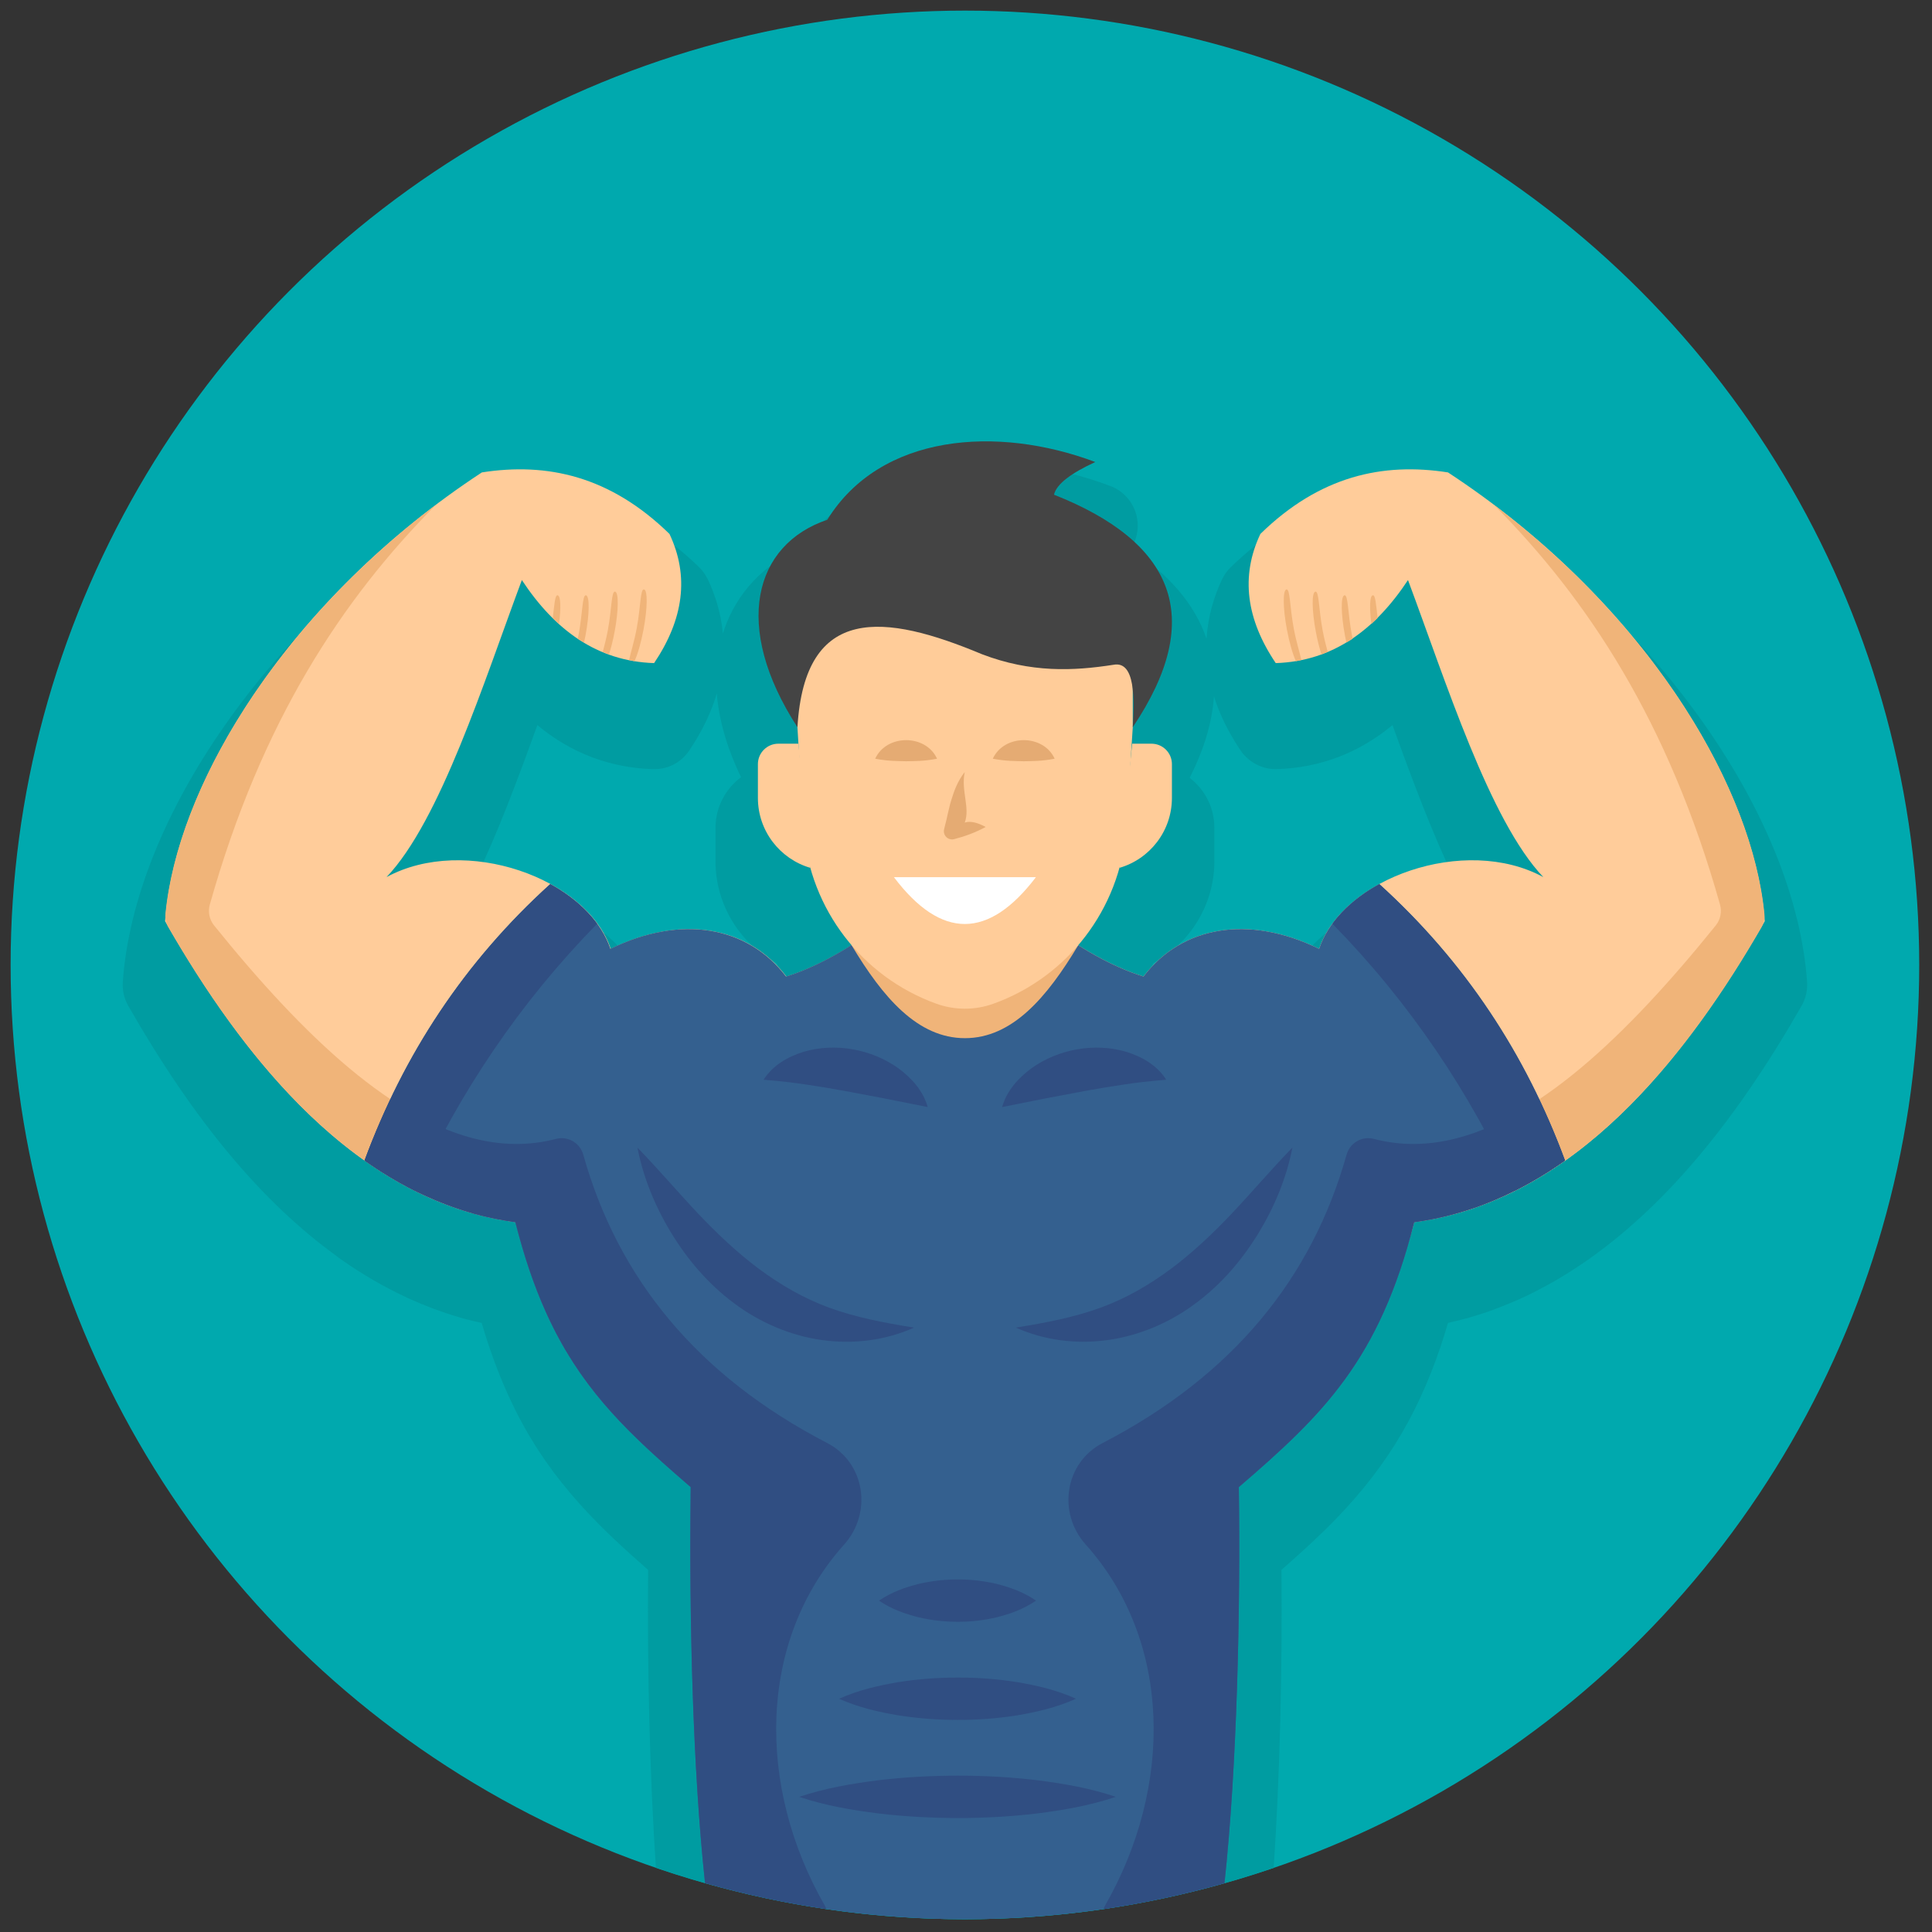 <svg xmlns="http://www.w3.org/2000/svg" xmlns:xlink="http://www.w3.org/1999/xlink" version="1.1" width="256" height="256" viewBox="0 0 256 256" xml:space="preserve">

<rect x="0" y="0" width="256" height="256" fill="#333333" stroke="none"/>

<defs>
</defs>
<g style="stroke: none; stroke-width: 0; stroke-dasharray: none; stroke-linecap: butt; stroke-linejoin: miter; stroke-miterlimit: 10; fill: none; fill-rule: nonzero; opacity: 1;" transform="translate(1.407 1.407) scale(2.81 2.81)" >
	<circle cx="45" cy="45" r="45" style="stroke: none; stroke-width: 1; stroke-dasharray: none; stroke-linecap: butt; stroke-linejoin: miter; stroke-miterlimit: 10; fill: rgb(0,169,174); fill-rule: nonzero; opacity: 1;" transform="  matrix(1 0 0 1 0 0) "/>
	<path d="M 84.453 46.928 c 0.197 -0.345 0.287 -0.74 0.259 -1.136 c -0.559 -7.73 -6.923 -16.848 -15.838 -22.688 c -0.237 -0.156 -0.506 -0.259 -0.787 -0.303 c -4.013 -0.626 -7.569 0.53 -10.553 3.446 c -0.17 0.166 -0.309 0.361 -0.41 0.575 c -0.36 0.761 -0.665 1.708 -0.729 2.801 c -0.563 -1.638 -1.767 -3.049 -3.59 -4.216 c 0.232 -0.344 0.358 -0.759 0.343 -1.193 c -0.029 -0.806 -0.54 -1.517 -1.296 -1.8 c -4.986 -1.875 -11.336 -1.633 -14.654 2.962 c -1.705 0.76 -2.95 2.085 -3.543 3.79 c -0.024 0.068 -0.047 0.138 -0.068 0.207 c -0.092 -0.988 -0.377 -1.848 -0.709 -2.55 c -0.102 -0.214 -0.241 -0.409 -0.41 -0.575 c -2.983 -2.915 -6.534 -4.073 -10.554 -3.446 c -0.281 0.044 -0.549 0.147 -0.787 0.303 c -8.914 5.84 -15.278 14.958 -15.837 22.688 c -0.029 0.396 0.061 0.792 0.258 1.136 c 3.08 5.39 6.297 9.254 9.83 11.804 c 0.077 0.067 0.159 0.128 0.245 0.183 c 0.005 0.004 0.009 0.007 0.013 0.009 c 0.981 0.687 2.007 1.279 3.048 1.761 c 0.004 0.003 0.104 0.049 0.108 0.051 c 0.754 0.342 1.523 0.63 2.313 0.863 c 0.073 0.023 0.146 0.047 0.224 0.068 c 0.291 0.08 0.585 0.15 0.883 0.214 c 0.041 0.14 0.082 0.276 0.124 0.41 l 0.103 0.326 c 0.231 0.721 0.489 1.418 0.766 2.077 c 0.131 0.312 0.266 0.612 0.418 0.932 c 0.117 0.245 0.236 0.485 0.357 0.718 c 0.003 0.005 0.081 0.147 0.083 0.152 c 0.121 0.226 0.244 0.449 0.363 0.651 l 0.082 0.135 c 0.231 0.387 0.472 0.758 0.74 1.143 c 0.479 0.687 1.002 1.342 1.644 2.055 c 0.27 0.299 0.549 0.593 0.836 0.882 c 0.018 0.019 0.037 0.037 0.055 0.055 l -0.001 0.001 c 0.193 0.193 0.391 0.386 0.621 0.604 c 0.524 0.498 1.077 0.996 1.659 1.506 c -0.046 4.965 0.09 9.918 0.367 14.046 C 34.999 89.139 39.898 90 45 90 c 5.097 0 9.991 -0.86 14.559 -2.421 c 0.279 -4.139 0.415 -9.084 0.368 -14.053 c 0.139 -0.122 0.276 -0.243 0.412 -0.363 c 0.521 -0.462 1.018 -0.918 1.494 -1.38 l 0.236 -0.228 c 2.591 -2.563 4.189 -5.11 5.349 -8.522 c 0.118 -0.351 0.232 -0.716 0.332 -1.056 c 0.007 -0.022 0.022 -0.068 0.03 -0.097 c 0.683 -0.148 1.358 -0.342 2.017 -0.575 c 0.127 -0.045 0.253 -0.094 0.378 -0.144 l 0.099 -0.038 c 0.557 -0.217 1.06 -0.438 1.528 -0.675 l 0.369 -0.193 c 0.211 -0.111 0.42 -0.224 0.631 -0.345 c 0.175 -0.101 0.346 -0.205 0.524 -0.314 c 0.142 -0.088 0.281 -0.175 0.418 -0.264 c 0.2 -0.13 0.4 -0.264 0.587 -0.395 c 0.021 -0.013 0.097 -0.064 0.117 -0.079 c 0.035 -0.025 0.07 -0.051 0.104 -0.078 C 78.115 56.23 81.355 52.352 84.453 46.928 z M 32.002 44.313 c -0.044 0 -0.089 0 -0.133 0.001 c -0.881 0.012 -1.778 0.155 -2.68 0.427 c -0.928 -1.211 -2.312 -2.219 -4.006 -2.886 c -1.092 -0.43 -2.221 -0.684 -3.331 -0.764 c 1.1 -2.249 2.078 -4.889 2.986 -7.399 c 1.583 1.313 3.403 2.009 5.44 2.076 c 0.707 0.024 1.34 -0.311 1.725 -0.882 c 0.631 -0.937 1.045 -1.835 1.296 -2.682 c 0.103 1.26 0.488 2.591 1.145 3.944 c -0.73 0.541 -1.205 1.408 -1.205 2.384 v 1.593 c 0 2.022 1.141 3.863 2.877 4.795 c 0.093 0.249 0.196 0.495 0.306 0.736 C 35.156 44.778 33.645 44.313 32.002 44.313 z M 63.581 42.433 c -0.246 0.134 -0.48 0.278 -0.706 0.427 l -0.247 0.17 c -0.159 0.113 -0.314 0.229 -0.494 0.373 l -0.201 0.166 c -0.194 0.167 -0.38 0.34 -0.502 0.469 c -0.031 0.029 -0.086 0.083 -0.115 0.113 c -0.179 0.188 -0.342 0.384 -0.505 0.597 c -1.978 -0.594 -3.936 -0.571 -5.654 0.086 c -0.561 0.215 -1.1 0.505 -1.592 0.853 c 0.116 -0.252 0.223 -0.508 0.32 -0.769 c 1.736 -0.932 2.877 -2.772 2.877 -4.795 v -1.592 c 0 -0.958 -0.457 -1.812 -1.165 -2.354 c 0.681 -1.339 1.063 -2.622 1.146 -3.839 c 0.255 0.807 0.657 1.659 1.255 2.547 c 0.384 0.571 1.048 0.907 1.725 0.882 c 2.037 -0.067 3.857 -0.763 5.439 -2.076 c 0.908 2.51 1.886 5.149 2.985 7.397 C 66.592 41.199 65.014 41.649 63.581 42.433 z" style="stroke: none; stroke-width: 1; stroke-dasharray: none; stroke-linecap: butt; stroke-linejoin: miter; stroke-miterlimit: 10; fill: rgb(0,156,161); fill-rule: nonzero; opacity: 1;" transform=" matrix(1 0 0 1 0 0) " stroke-linecap="round" />
	<path d="M 55.916 69.622 c 3.993 -3.434 8.635 -6.014 10.267 -12.488 c 7.512 -0.989 12.835 -7.723 16.534 -14.198 c -0.47 -6.505 -5.925 -15.255 -14.938 -21.16 c -3.072 -0.481 -6.049 0.166 -8.847 2.901 c -0.945 1.998 -0.663 4.03 0.725 6.091 c 2.69 -0.088 4.684 -1.564 6.236 -3.916 c 1.784 4.777 3.849 11.349 6.381 14.007 c -3.704 -2.014 -9.463 0.052 -10.572 3.382 c -3.328 -1.623 -6.464 -1.077 -8.282 1.305 c -1.504 -0.457 -3.227 -1.468 -4.336 -2.392 l -4.084 0 l -4.084 0 c -1.11 0.924 -2.832 1.935 -4.336 2.392 c -1.818 -2.382 -4.954 -2.929 -8.282 -1.305 c -1.109 -3.33 -6.868 -5.396 -10.572 -3.382 c 2.532 -2.658 4.598 -9.231 6.381 -14.007 c 1.553 2.352 3.546 3.828 6.236 3.916 c 1.388 -2.062 1.67 -4.093 0.725 -6.091 c -2.798 -2.734 -5.775 -3.382 -8.847 -2.901 c -9.013 5.905 -14.468 14.655 -14.938 21.16 c 3.699 6.475 9.022 13.209 16.534 14.198 c 1.632 6.474 6.273 9.054 10.267 12.488 H 55.916 z" style="stroke: none; stroke-width: 1; stroke-dasharray: none; stroke-linecap: butt; stroke-linejoin: miter; stroke-miterlimit: 10; fill: rgb(255,204,154); fill-rule: nonzero; opacity: 1;" transform=" matrix(1 0 0 1 0 0) " stroke-linecap="round" />
	<path d="M 22.235 53.261 c -4.136 -0.851 -8.369 -4.828 -12.643 -10.125 c -0.219 -0.271 -0.295 -0.642 -0.2 -0.978 c 2.433 -8.635 6.236 -14.394 10.658 -18.85 c -7.572 5.708 -12.175 13.373 -12.75 19.294 c -0.021 0.219 0.03 0.436 0.14 0.626 c 3.424 5.921 8.216 11.971 14.796 13.596 V 53.261 z" style="stroke: none; stroke-width: 1; stroke-dasharray: none; stroke-linecap: butt; stroke-linejoin: miter; stroke-miterlimit: 10; fill: rgb(240,180,121); fill-rule: nonzero; opacity: 1;" transform=" matrix(1 0 0 1 0 0) " stroke-linecap="round" />
	<path d="M 69.95 23.308 c 4.422 4.456 8.225 10.214 10.658 18.85 c 0.095 0.336 0.018 0.707 -0.2 0.978 c -4.258 5.277 -8.475 9.244 -12.596 10.115 v 3.563 c 6.556 -1.642 11.332 -7.678 14.749 -13.585 c 0.11 -0.191 0.161 -0.407 0.14 -0.626 C 82.125 36.681 77.522 29.016 69.95 23.308 z" style="stroke: none; stroke-width: 1; stroke-dasharray: none; stroke-linecap: butt; stroke-linejoin: miter; stroke-miterlimit: 10; fill: rgb(240,180,121); fill-rule: nonzero; opacity: 1;" transform=" matrix(1 0 0 1 0 0) " stroke-linecap="round" />
	<path d="M 64.539 41.188 c -1.361 0.744 -2.423 1.81 -2.837 3.053 c -3.328 -1.624 -6.464 -1.077 -8.282 1.305 c -1.504 -0.457 -3.227 -1.468 -4.336 -2.392 H 45 h -0.015 h -4.084 c -1.11 0.924 -2.832 1.935 -4.336 2.392 c -1.818 -2.382 -4.954 -2.929 -8.282 -1.305 c -0.414 -1.243 -1.476 -2.309 -2.837 -3.053 c -4.05 3.669 -6.919 8.044 -8.756 13.036 c 2.12 1.5 4.478 2.563 7.112 2.91 c 1.632 6.474 4.273 9.054 8.267 12.488 c -0.081 5.809 0.083 13.189 0.675 18.674 C 36.642 89.398 40.75 90 45 90 c 4.245 0 8.347 -0.601 12.241 -1.699 c 0.592 -5.486 0.757 -12.868 0.676 -18.679 c 3.994 -3.434 6.635 -6.014 8.267 -12.488 c 2.633 -0.347 4.992 -1.41 7.112 -2.91 C 71.458 49.232 68.589 44.857 64.539 41.188 z" style="stroke: none; stroke-width: 1; stroke-dasharray: none; stroke-linecap: butt; stroke-linejoin: miter; stroke-miterlimit: 10; fill: rgb(52,96,143); fill-rule: nonzero; opacity: 1;" transform=" matrix(1 0 0 1 0 0) " stroke-linecap="round" />
	<path d="M 64.292 53.206 c -0.569 -0.149 -1.137 0.179 -1.296 0.745 c -1.632 5.805 -5.347 10.404 -11.502 13.594 c -1.786 0.926 -2.142 3.289 -0.799 4.786 c 4.084 4.555 4.128 11.42 0.912 17.027 c -0.03 0.053 -0.046 0.108 -0.067 0.163 c 1.944 -0.283 3.844 -0.697 5.698 -1.22 c 0.593 -5.485 0.759 -12.866 0.678 -18.679 c 3.994 -3.434 6.635 -6.014 8.267 -12.488 c 0.287 -0.038 0.57 -0.088 0.85 -0.142 c 0.302 -0.058 0.6 -0.129 0.895 -0.205 c 0.253 -0.066 0.501 -0.141 0.748 -0.22 c 0.15 -0.048 0.301 -0.094 0.449 -0.146 c 0.245 -0.087 0.487 -0.179 0.726 -0.278 c 0.061 -0.025 0.122 -0.052 0.183 -0.078 c 1.145 -0.49 2.231 -1.112 3.26 -1.84 c -0.363 -0.986 -0.778 -1.941 -1.223 -2.879 C 69.443 53.098 66.845 53.873 64.292 53.206 z" style="stroke: none; stroke-width: 1; stroke-dasharray: none; stroke-linecap: butt; stroke-linejoin: miter; stroke-miterlimit: 10; fill: rgb(48,78,130); fill-rule: nonzero; opacity: 1;" transform=" matrix(1 0 0 1 0 0) " stroke-linecap="round" />
	<path d="M 38.506 67.545 c -6.154 -3.19 -9.87 -7.789 -11.502 -13.594 c -0.159 -0.566 -0.728 -0.894 -1.296 -0.745 c -2.557 0.668 -5.159 -0.11 -7.792 -1.868 c -0.446 0.94 -0.862 1.897 -1.226 2.886 c 0.002 0.002 0.005 0.003 0.007 0.005 c 0.251 0.178 0.506 0.348 0.764 0.513 c 0.038 0.024 0.077 0.047 0.115 0.071 c 0.496 0.312 1.004 0.599 1.525 0.859 c 0.028 0.014 0.054 0.029 0.082 0.043 c 0.186 0.091 0.377 0.174 0.566 0.258 c 0.178 0.079 0.357 0.156 0.539 0.228 c 0.161 0.064 0.322 0.127 0.485 0.186 c 0.282 0.102 0.568 0.195 0.858 0.28 c 0.076 0.022 0.15 0.049 0.226 0.07 c 0.377 0.104 0.76 0.19 1.149 0.263 c 0.263 0.05 0.526 0.098 0.795 0.133 c 0.07 0.277 0.144 0.538 0.218 0.801 c 0.073 0.263 0.149 0.518 0.226 0.768 c 0.031 0.101 0.063 0.202 0.095 0.301 c 0.078 0.241 0.157 0.477 0.239 0.707 c 0.034 0.096 0.069 0.19 0.104 0.285 c 0.083 0.225 0.167 0.445 0.254 0.659 c 0.036 0.088 0.073 0.174 0.109 0.261 c 0.089 0.212 0.18 0.421 0.273 0.623 c 0.036 0.077 0.073 0.152 0.109 0.228 c 0.097 0.204 0.196 0.406 0.297 0.601 c 0.032 0.062 0.066 0.121 0.099 0.182 c 0.109 0.202 0.218 0.403 0.332 0.596 c 0.022 0.037 0.045 0.072 0.067 0.109 c 0.843 1.409 1.817 2.586 2.938 3.714 c 0.012 0.012 0.024 0.024 0.036 0.037 c 0.182 0.182 0.368 0.363 0.557 0.543 c 0.013 0.012 0.025 0.025 0.038 0.037 c 0.602 0.572 1.242 1.14 1.923 1.73 c 0.001 0.001 0.002 0.003 0.003 0.004 c 0.117 0.101 0.231 0.201 0.351 0.304 c -0.002 0.147 -0.003 0.301 -0.005 0.451 c 0 0.003 0.002 0.006 0.002 0.009 C 32 75.817 32.17 82.956 32.747 88.297 c 1.859 0.525 3.764 0.94 5.713 1.224 c -0.021 -0.055 -0.036 -0.11 -0.067 -0.163 c -3.216 -5.607 -3.172 -12.473 0.912 -17.027 C 40.648 70.833 40.292 68.47 38.506 67.545 z" style="stroke: none; stroke-width: 1; stroke-dasharray: none; stroke-linecap: butt; stroke-linejoin: miter; stroke-miterlimit: 10; fill: rgb(48,78,130); fill-rule: nonzero; opacity: 1;" transform=" matrix(1 0 0 1 0 0) " stroke-linecap="round" />
	<path d="M 40.947 74.977 c 0.617 -0.417 1.235 -0.624 1.852 -0.784 c 0.617 -0.147 1.235 -0.215 1.852 -0.216 c 0.617 -0.002 1.235 0.067 1.852 0.213 c 0.617 0.158 1.235 0.367 1.852 0.786 c -0.617 0.419 -1.235 0.628 -1.852 0.786 c -0.617 0.147 -1.235 0.215 -1.852 0.213 c -0.617 -0.001 -1.235 -0.069 -1.852 -0.216 C 42.182 75.601 41.564 75.393 40.947 74.977 z" style="stroke: none; stroke-width: 1; stroke-dasharray: none; stroke-linecap: butt; stroke-linejoin: miter; stroke-miterlimit: 10; fill: rgb(48,78,130); fill-rule: nonzero; opacity: 1;" transform=" matrix(1 0 0 1 0 0) " stroke-linecap="round" />
	<path d="M 39.066 79.604 c 0.931 -0.417 1.862 -0.624 2.793 -0.784 c 0.931 -0.147 1.862 -0.215 2.793 -0.216 c 0.931 -0.002 1.862 0.067 2.793 0.213 c 0.931 0.158 1.862 0.367 2.793 0.786 c -0.931 0.419 -1.862 0.628 -2.793 0.786 c -0.931 0.147 -1.862 0.215 -2.793 0.213 c -0.931 -0.001 -1.862 -0.069 -2.793 -0.216 C 40.928 80.228 39.997 80.02 39.066 79.604 z" style="stroke: none; stroke-width: 1; stroke-dasharray: none; stroke-linecap: butt; stroke-linejoin: miter; stroke-miterlimit: 10; fill: rgb(48,78,130); fill-rule: nonzero; opacity: 1;" transform=" matrix(1 0 0 1 0 0) " stroke-linecap="round" />
	<path d="M 37.185 84.23 c 1.244 -0.417 2.489 -0.624 3.733 -0.784 c 1.244 -0.147 2.489 -0.215 3.733 -0.216 c 1.244 -0.002 2.489 0.067 3.733 0.213 c 1.244 0.158 2.489 0.367 3.733 0.786 c -1.244 0.419 -2.489 0.628 -3.733 0.786 c -1.244 0.147 -2.489 0.215 -3.733 0.213 c -1.244 -0.001 -2.489 -0.069 -3.733 -0.216 C 39.674 84.854 38.43 84.647 37.185 84.23 z" style="stroke: none; stroke-width: 1; stroke-dasharray: none; stroke-linecap: butt; stroke-linejoin: miter; stroke-miterlimit: 10; fill: rgb(48,78,130); fill-rule: nonzero; opacity: 1;" transform=" matrix(1 0 0 1 0 0) " stroke-linecap="round" />
	<path d="M 29.556 53.612 c 1.014 1.045 1.905 2.099 2.831 3.08 c 0.924 0.98 1.879 1.877 2.901 2.642 c 1.025 0.759 2.118 1.394 3.336 1.838 c 1.219 0.441 2.539 0.7 3.977 0.931 c -1.327 0.596 -2.843 0.796 -4.343 0.586 c -1.5 -0.208 -2.958 -0.839 -4.164 -1.751 c -1.216 -0.906 -2.19 -2.064 -2.947 -3.307 C 30.39 56.384 29.836 55.04 29.556 53.612 z" style="stroke: none; stroke-width: 1; stroke-dasharray: none; stroke-linecap: butt; stroke-linejoin: miter; stroke-miterlimit: 10; fill: rgb(48,78,130); fill-rule: nonzero; opacity: 1;" transform=" matrix(1 0 0 1 0 0) " stroke-linecap="round" />
	<path d="M 60.444 53.612 c -0.28 1.427 -0.833 2.771 -1.59 4.018 c -0.757 1.244 -1.731 2.401 -2.947 3.307 c -1.206 0.912 -2.664 1.543 -4.164 1.751 c -1.5 0.21 -3.016 0.01 -4.343 -0.586 c 1.438 -0.231 2.758 -0.49 3.977 -0.931 c 1.218 -0.444 2.31 -1.079 3.336 -1.838 c 1.022 -0.765 1.977 -1.662 2.901 -2.642 C 58.538 55.712 59.43 54.657 60.444 53.612 z" style="stroke: none; stroke-width: 1; stroke-dasharray: none; stroke-linecap: butt; stroke-linejoin: miter; stroke-miterlimit: 10; fill: rgb(48,78,130); fill-rule: nonzero; opacity: 1;" transform=" matrix(1 0 0 1 0 0) " stroke-linecap="round" />
	<path d="M 54.493 50.414 c -0.8 0.066 -1.43 0.138 -2.056 0.235 c -0.619 0.091 -1.213 0.192 -1.811 0.301 l -1.821 0.344 l -2.052 0.409 c 0.223 -0.783 0.779 -1.386 1.4 -1.84 c 0.631 -0.448 1.361 -0.745 2.12 -0.88 c 0.758 -0.136 1.555 -0.111 2.309 0.106 C 53.328 49.315 54.059 49.725 54.493 50.414 z" style="stroke: none; stroke-width: 1; stroke-dasharray: none; stroke-linecap: butt; stroke-linejoin: miter; stroke-miterlimit: 10; fill: rgb(48,78,130); fill-rule: nonzero; opacity: 1;" transform=" matrix(1 0 0 1 0 0) " stroke-linecap="round" />
	<path d="M 35.507 50.414 c 0.434 -0.689 1.165 -1.099 1.911 -1.325 c 0.755 -0.218 1.551 -0.243 2.309 -0.106 c 0.759 0.135 1.489 0.432 2.12 0.88 c 0.621 0.454 1.177 1.057 1.4 1.84 l -2.052 -0.409 l -1.821 -0.344 c -0.598 -0.109 -1.192 -0.211 -1.811 -0.301 C 36.937 50.552 36.307 50.48 35.507 50.414 z" style="stroke: none; stroke-width: 1; stroke-dasharray: none; stroke-linecap: butt; stroke-linejoin: miter; stroke-miterlimit: 10; fill: rgb(48,78,130); fill-rule: nonzero; opacity: 1;" transform=" matrix(1 0 0 1 0 0) " stroke-linecap="round" />
	<path d="M 45 48.454 c 2.23 0 3.869 -1.919 5.346 -4.387 c -0.612 -0.368 -0.801 -0.529 -1.262 -0.912 l -4.084 0 l -4.084 0 c -0.461 0.384 -0.65 0.545 -1.262 0.913 C 41.13 46.535 42.77 48.454 45 48.454 z" style="stroke: none; stroke-width: 1; stroke-dasharray: none; stroke-linecap: butt; stroke-linejoin: miter; stroke-miterlimit: 10; fill: rgb(240,180,121); fill-rule: nonzero; opacity: 1;" transform=" matrix(1 0 0 1 0 0) " stroke-linecap="round" />
	<path d="M 52.915 33.79 l -0.314 4.881 h 0 c -0.31 3.706 -2.751 6.892 -6.249 8.156 h 0 c -0.437 0.158 -0.895 0.237 -1.353 0.237 h 0 c -0.458 0 -0.916 -0.079 -1.353 -0.237 h 0 c -3.498 -1.264 -5.939 -4.45 -6.249 -8.156 l -0.295 -4.881 v -5.384 l 15.812 -0.141 V 33.79 z" style="stroke: none; stroke-width: 1; stroke-dasharray: none; stroke-linecap: butt; stroke-linejoin: miter; stroke-miterlimit: 10; fill: rgb(255,204,153); fill-rule: nonzero; opacity: 1;" transform=" matrix(1 0 0 1 0 0) " stroke-linecap="round" />
	<path d="M 52.915 33.79 c 3.492 -5.197 1.907 -8.739 -3.715 -10.964 c 0.123 -0.514 0.831 -1.027 1.948 -1.54 c -4.624 -1.737 -10.123 -1.34 -12.638 2.723 c -3.446 1.162 -4.502 5.019 -1.407 9.782 c 0.345 -5.83 4.13 -5.356 8.699 -3.443 c 2.31 0.884 4.316 0.793 6.207 0.498 C 53.043 30.652 52.992 32.49 52.915 33.79 z" style="stroke: none; stroke-width: 1; stroke-dasharray: none; stroke-linecap: butt; stroke-linejoin: miter; stroke-miterlimit: 10; fill: rgb(68,68,68); fill-rule: nonzero; opacity: 1;" transform=" matrix(1 0 0 1 0 0) " stroke-linecap="round" />
	<path d="M 37.712 40.423 c -1.429 -0.416 -2.474 -1.735 -2.474 -3.298 v -1.593 c 0 -0.532 0.432 -0.964 0.964 -0.964 h 0.948 L 37.712 40.423 z" style="stroke: none; stroke-width: 1; stroke-dasharray: none; stroke-linecap: butt; stroke-linejoin: miter; stroke-miterlimit: 10; fill: rgb(255,204,153); fill-rule: nonzero; opacity: 1;" transform=" matrix(1 0 0 1 0 0) " stroke-linecap="round" />
	<path d="M 52.287 40.423 c 1.43 -0.416 2.474 -1.735 2.474 -3.299 v -1.592 c 0 -0.532 -0.432 -0.964 -0.964 -0.964 h -0.911 L 52.287 40.423 z" style="stroke: none; stroke-width: 1; stroke-dasharray: none; stroke-linecap: butt; stroke-linejoin: miter; stroke-miterlimit: 10; fill: rgb(255,204,153); fill-rule: nonzero; opacity: 1;" transform=" matrix(1 0 0 1 0 0) " stroke-linecap="round" />
	<path d="M 48.347 40.863 c -2.231 2.933 -4.463 2.953 -6.694 0 H 48.347 z" style="stroke: none; stroke-width: 1; stroke-dasharray: none; stroke-linecap: butt; stroke-linejoin: miter; stroke-miterlimit: 10; fill: rgb(255,255,255); fill-rule: nonzero; opacity: 1;" transform=" matrix(1 0 0 1 0 0) " stroke-linecap="round" />
	<path d="M 40.768 35.277 c 0.533 -1.166 2.385 -1.171 2.918 0 c -0.633 0.12 -1.038 0.109 -1.459 0.119 C 41.806 35.383 41.4 35.395 40.768 35.277 z" style="stroke: none; stroke-width: 1; stroke-dasharray: none; stroke-linecap: butt; stroke-linejoin: miter; stroke-miterlimit: 10; fill: rgb(229,171,115); fill-rule: nonzero; opacity: 1;" transform=" matrix(1 0 0 1 0 0) " stroke-linecap="round" />
	<path d="M 46.314 35.277 c 0.533 -1.166 2.385 -1.171 2.918 0 c -0.633 0.12 -1.038 0.109 -1.459 0.119 C 47.352 35.383 46.946 35.395 46.314 35.277 z" style="stroke: none; stroke-width: 1; stroke-dasharray: none; stroke-linecap: butt; stroke-linejoin: miter; stroke-miterlimit: 10; fill: rgb(229,171,115); fill-rule: nonzero; opacity: 1;" transform=" matrix(1 0 0 1 0 0) " stroke-linecap="round" />
	<path d="M 62.33 43.059 c 0.538 -0.737 1.305 -1.376 2.21 -1.871 c 4.05 3.669 6.919 8.044 8.756 13.036 c -0.757 0.536 -1.546 1.013 -2.366 1.425 C 68.812 51.004 65.98 46.787 62.33 43.059 z" style="stroke: none; stroke-width: 1; stroke-dasharray: none; stroke-linecap: butt; stroke-linejoin: miter; stroke-miterlimit: 10; fill: rgb(48,78,130); fill-rule: nonzero; opacity: 1;" transform=" matrix(1 0 0 1 0 0) " stroke-linecap="round" />
	<path d="M 27.656 43.059 c -0.538 -0.737 -1.305 -1.376 -2.21 -1.871 c -4.05 3.669 -6.919 8.044 -8.756 13.036 c 0.757 0.536 1.546 1.013 2.366 1.425 C 21.173 51.004 24.006 46.787 27.656 43.059 z" style="stroke: none; stroke-width: 1; stroke-dasharray: none; stroke-linecap: butt; stroke-linejoin: miter; stroke-miterlimit: 10; fill: rgb(48,78,130); fill-rule: nonzero; opacity: 1;" transform=" matrix(1 0 0 1 0 0) " stroke-linecap="round" />
	<path d="M 25.796 27.57 c -0.13 -0.024 -0.153 0.43 -0.23 1.072 c 0.096 0.095 0.194 0.188 0.293 0.277 C 25.959 28.165 25.94 27.597 25.796 27.57 z" style="stroke: none; stroke-width: 1; stroke-dasharray: none; stroke-linecap: butt; stroke-linejoin: miter; stroke-miterlimit: 10; fill: rgb(240,180,121); fill-rule: nonzero; opacity: 1;" transform=" matrix(1 0 0 1 0 0) " stroke-linecap="round" />
	<path d="M 27.131 27.57 c -0.177 -0.033 -0.154 0.82 -0.343 1.832 c -0.014 0.074 -0.03 0.144 -0.045 0.216 c 0.096 0.065 0.198 0.119 0.297 0.178 c 0.024 -0.108 0.047 -0.219 0.069 -0.334 C 27.299 28.45 27.308 27.603 27.131 27.57 z" style="stroke: none; stroke-width: 1; stroke-dasharray: none; stroke-linecap: butt; stroke-linejoin: miter; stroke-miterlimit: 10; fill: rgb(240,180,121); fill-rule: nonzero; opacity: 1;" transform=" matrix(1 0 0 1 0 0) " stroke-linecap="round" />
	<path d="M 28.503 27.397 c -0.177 -0.033 -0.154 0.82 -0.343 1.832 c -0.071 0.378 -0.161 0.724 -0.238 1.011 c 0.097 0.04 0.194 0.081 0.294 0.117 c 0.096 -0.296 0.189 -0.662 0.265 -1.067 C 28.67 28.277 28.68 27.43 28.503 27.397 z" style="stroke: none; stroke-width: 1; stroke-dasharray: none; stroke-linecap: butt; stroke-linejoin: miter; stroke-miterlimit: 10; fill: rgb(240,180,121); fill-rule: nonzero; opacity: 1;" transform=" matrix(1 0 0 1 0 0) " stroke-linecap="round" />
	<path d="M 29.867 27.293 c -0.177 -0.033 -0.154 0.82 -0.343 1.832 c -0.118 0.628 -0.289 1.168 -0.361 1.497 c 0.086 0.017 0.169 0.04 0.256 0.055 c 0.147 -0.314 0.307 -0.86 0.426 -1.491 C 30.034 28.174 30.044 27.326 29.867 27.293 z" style="stroke: none; stroke-width: 1; stroke-dasharray: none; stroke-linecap: butt; stroke-linejoin: miter; stroke-miterlimit: 10; fill: rgb(240,180,121); fill-rule: nonzero; opacity: 1;" transform=" matrix(1 0 0 1 0 0) " stroke-linecap="round" />
	<path d="M 64.231 27.57 c 0.13 -0.024 0.153 0.43 0.23 1.072 c -0.096 0.095 -0.194 0.188 -0.293 0.277 C 64.069 28.165 64.087 27.597 64.231 27.57 z" style="stroke: none; stroke-width: 1; stroke-dasharray: none; stroke-linecap: butt; stroke-linejoin: miter; stroke-miterlimit: 10; fill: rgb(240,180,121); fill-rule: nonzero; opacity: 1;" transform=" matrix(1 0 0 1 0 0) " stroke-linecap="round" />
	<path d="M 62.897 27.57 c 0.177 -0.033 0.154 0.82 0.343 1.832 c 0.014 0.074 0.03 0.144 0.045 0.216 c -0.096 0.065 -0.198 0.119 -0.297 0.178 c -0.024 -0.108 -0.047 -0.219 -0.069 -0.334 C 62.729 28.45 62.719 27.603 62.897 27.57 z" style="stroke: none; stroke-width: 1; stroke-dasharray: none; stroke-linecap: butt; stroke-linejoin: miter; stroke-miterlimit: 10; fill: rgb(240,180,121); fill-rule: nonzero; opacity: 1;" transform=" matrix(1 0 0 1 0 0) " stroke-linecap="round" />
	<path d="M 61.525 27.397 c 0.177 -0.033 0.154 0.82 0.343 1.832 c 0.071 0.378 0.161 0.724 0.238 1.011 c -0.097 0.04 -0.194 0.081 -0.294 0.117 c -0.096 -0.296 -0.189 -0.662 -0.265 -1.067 C 61.357 28.277 61.347 27.43 61.525 27.397 z" style="stroke: none; stroke-width: 1; stroke-dasharray: none; stroke-linecap: butt; stroke-linejoin: miter; stroke-miterlimit: 10; fill: rgb(240,180,121); fill-rule: nonzero; opacity: 1;" transform=" matrix(1 0 0 1 0 0) " stroke-linecap="round" />
	<path d="M 60.161 27.293 c 0.177 -0.033 0.154 0.82 0.343 1.832 c 0.118 0.628 0.289 1.168 0.361 1.497 c -0.086 0.017 -0.169 0.04 -0.256 0.055 c -0.147 -0.314 -0.307 -0.86 -0.426 -1.491 C 59.993 28.174 59.984 27.326 60.161 27.293 z" style="stroke: none; stroke-width: 1; stroke-dasharray: none; stroke-linecap: butt; stroke-linejoin: miter; stroke-miterlimit: 10; fill: rgb(240,180,121); fill-rule: nonzero; opacity: 1;" transform=" matrix(1 0 0 1 0 0) " stroke-linecap="round" />
	<path d="M 44.993 38.286 c 0.293 -0.089 0.63 0.017 0.986 0.209 c -0.499 0.27 -0.988 0.445 -1.49 0.575 c -0.206 0.053 -0.416 -0.07 -0.47 -0.276 c -0.016 -0.063 -0.016 -0.127 -0.002 -0.186 l 0.05 -0.206 c 0.032 -0.134 0.088 -0.33 0.127 -0.536 c 0.055 -0.204 0.09 -0.423 0.164 -0.64 c 0.132 -0.437 0.295 -0.891 0.632 -1.319 C 44.808 36.785 45.252 37.586 44.993 38.286 z" style="stroke: none; stroke-width: 1; stroke-dasharray: none; stroke-linecap: butt; stroke-linejoin: miter; stroke-miterlimit: 10; fill: rgb(229,171,115); fill-rule: nonzero; opacity: 1;" transform=" matrix(1 0 0 1 0 0) " stroke-linecap="round" />
</g>
</svg>
